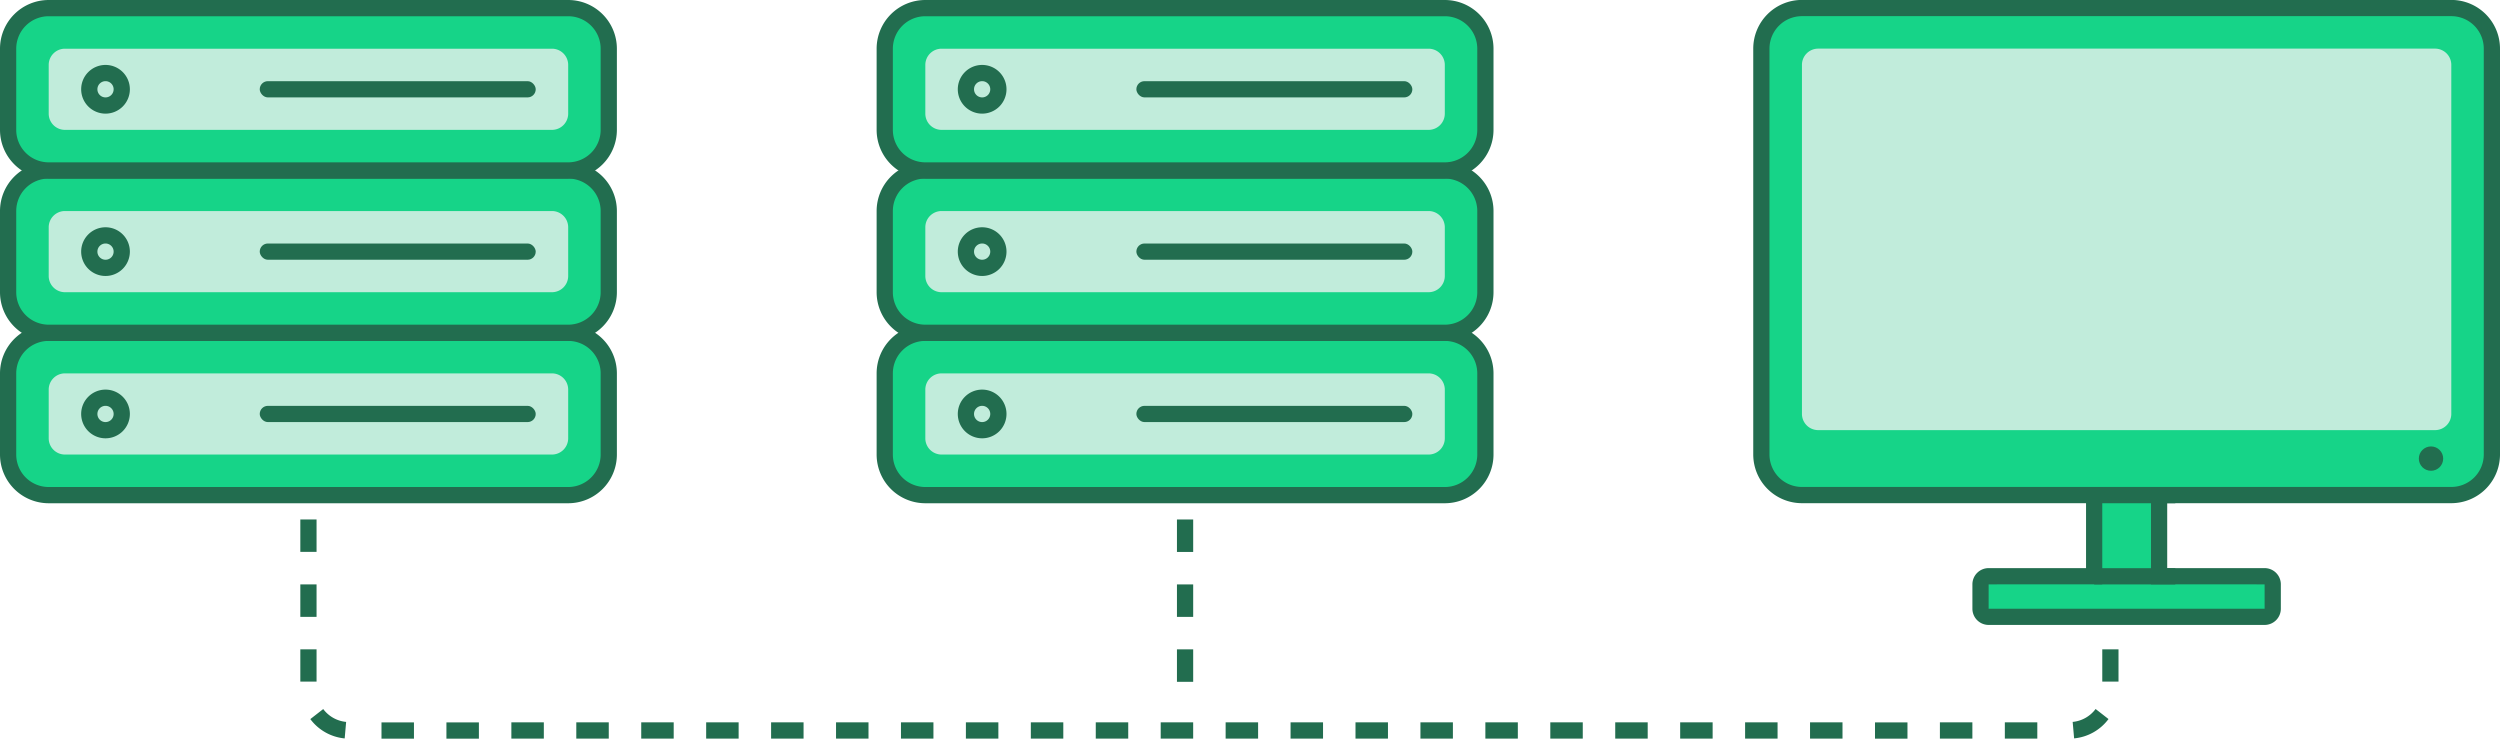 <svg id="icon" xmlns="http://www.w3.org/2000/svg" width="308" height="91" viewBox="0 0 308 91">
<defs>
    <style>
      .cls-1, .cls-4 {
        fill: #226d4f;
      }

      .cls-1, .cls-2, .cls-3 {
        fill-rule: evenodd;
      }

      .cls-2 {
        fill: #16d488;
      }

      .cls-3 {
        fill: #c1ecdb;
      }
    </style>
  </defs>
  <path class="cls-1" d="M125,75V85a6,6,0,0,1-6,6H55a6,6,0,0,1-6-6V75a6,6,0,0,1,6-6h64A6,6,0,0,1,125,75Z" transform="translate(-49 -29)"/>
  <path id="Rounded_Rectangle_2" data-name="Rounded Rectangle 2" class="cls-2" d="M123,75V85a4,4,0,0,1-4,4H55a4,4,0,0,1-4-4V75a4,4,0,0,1,4-4h64A4,4,0,0,1,123,75Z" transform="translate(-49 -29)"/>
  <path class="cls-3" d="M119,77v6a2,2,0,0,1-2,2H57a2,2,0,0,1-2-2V77a2,2,0,0,1,2-2h60A2,2,0,0,1,119,77Z" transform="translate(-49 -29)"/>
  <path class="cls-1" d="M62,77a3,3,0,1,1-3,3A3,3,0,0,1,62,77Zm0,2a1,1,0,1,1-1,1A1,1,0,0,1,62,79Z" transform="translate(-49 -29)"/>
  <path id="Shape_22_copy_4" data-name="Shape 22 copy 4" class="cls-1" d="M125,55V65a6,6,0,0,1-6,6H55a6,6,0,0,1-6-6V55a6,6,0,0,1,6-6h64A6,6,0,0,1,125,55Z" transform="translate(-49 -29)"/>
  <path id="Rounded_Rectangle_2_copy_4" data-name="Rounded Rectangle 2 copy 4" class="cls-2" d="M123,55V65a4,4,0,0,1-4,4H55a4,4,0,0,1-4-4V55a4,4,0,0,1,4-4h64A4,4,0,0,1,123,55Z" transform="translate(-49 -29)"/>
  <path id="Rectangle_52_copy_4" data-name="Rectangle 52 copy 4" class="cls-3" d="M119,57v6a2,2,0,0,1-2,2H57a2,2,0,0,1-2-2V57a2,2,0,0,1,2-2h60A2,2,0,0,1,119,57Z" transform="translate(-49 -29)"/>
  <path id="Shape_22_copy_5" data-name="Shape 22 copy 5" class="cls-1" d="M125,35V45a6,6,0,0,1-6,6H55a6,6,0,0,1-6-6V35a6,6,0,0,1,6-6h64A6,6,0,0,1,125,35Z" transform="translate(-49 -29)"/>
  <path id="Rounded_Rectangle_2_copy_5" data-name="Rounded Rectangle 2 copy 5" class="cls-2" d="M123,35V45a4,4,0,0,1-4,4H55a4,4,0,0,1-4-4V35a4,4,0,0,1,4-4h64A4,4,0,0,1,123,35Z" transform="translate(-49 -29)"/>
  <path id="Rectangle_52_copy_5" data-name="Rectangle 52 copy 5" class="cls-3" d="M119,37v6a2,2,0,0,1-2,2H57a2,2,0,0,1-2-2V37a2,2,0,0,1,2-2h60A2,2,0,0,1,119,37Z" transform="translate(-49 -29)"/>
  <path id="Ellipse_584_copy_2" data-name="Ellipse 584 copy 2" class="cls-1" d="M62,37a3,3,0,1,1-3,3A3,3,0,0,1,62,37Zm0,2a1,1,0,1,1-1,1A1,1,0,0,1,62,39Z" transform="translate(-49 -29)"/>
  <rect id="Rounded_Rectangle_4" data-name="Rounded Rectangle 4" class="cls-4" x="32" y="10" width="34" height="2" rx="1" ry="1"/>
  <rect id="Rounded_Rectangle_4_copy" data-name="Rounded Rectangle 4 copy" class="cls-4" x="32" y="30" width="34" height="2" rx="1" ry="1"/>
  <rect id="Rounded_Rectangle_4_copy_2" data-name="Rounded Rectangle 4 copy 2" class="cls-4" x="32" y="50" width="34" height="2" rx="1" ry="1"/>
  <path id="Shape_22_copy" data-name="Shape 22 copy" class="cls-1" d="M233,75V85a6,6,0,0,1-6,6H163a6,6,0,0,1-6-6V75a6,6,0,0,1,6-6h64A6,6,0,0,1,233,75Z" transform="translate(-49 -29)"/>
  <path id="Rounded_Rectangle_2_copy" data-name="Rounded Rectangle 2 copy" class="cls-2" d="M231,75V85a4,4,0,0,1-4,4H163a4,4,0,0,1-4-4V75a4,4,0,0,1,4-4h64A4,4,0,0,1,231,75Z" transform="translate(-49 -29)"/>
  <path id="Rectangle_52_copy" data-name="Rectangle 52 copy" class="cls-3" d="M227,77v6a2,2,0,0,1-2,2H165a2,2,0,0,1-2-2V77a2,2,0,0,1,2-2h60A2,2,0,0,1,227,77Z" transform="translate(-49 -29)"/>
  <path id="Ellipse_584_copy_3" data-name="Ellipse 584 copy 3" class="cls-1" d="M170,77a3,3,0,1,1-3,3A3,3,0,0,1,170,77Zm0,2a1,1,0,1,1-1,1A1,1,0,0,1,170,79Z" transform="translate(-49 -29)"/>
  <path id="Shape_22_copy_6" data-name="Shape 22 copy 6" class="cls-1" d="M233,55V65a6,6,0,0,1-6,6H163a6,6,0,0,1-6-6V55a6,6,0,0,1,6-6h64A6,6,0,0,1,233,55Z" transform="translate(-49 -29)"/>
  <path id="Rounded_Rectangle_2_copy_6" data-name="Rounded Rectangle 2 copy 6" class="cls-2" d="M231,55V65a4,4,0,0,1-4,4H163a4,4,0,0,1-4-4V55a4,4,0,0,1,4-4h64A4,4,0,0,1,231,55Z" transform="translate(-49 -29)"/>
  <path id="Rectangle_52_copy_6" data-name="Rectangle 52 copy 6" class="cls-3" d="M227,57v6a2,2,0,0,1-2,2H165a2,2,0,0,1-2-2V57a2,2,0,0,1,2-2h60A2,2,0,0,1,227,57Z" transform="translate(-49 -29)"/>
  <path id="Shape_22_copy_6-2" data-name="Shape 22 copy 6" class="cls-1" d="M233,35V45a6,6,0,0,1-6,6H163a6,6,0,0,1-6-6V35a6,6,0,0,1,6-6h64A6,6,0,0,1,233,35Z" transform="translate(-49 -29)"/>
  <path id="Rounded_Rectangle_2_copy_6-2" data-name="Rounded Rectangle 2 copy 6" class="cls-2" d="M231,35V45a4,4,0,0,1-4,4H163a4,4,0,0,1-4-4V35a4,4,0,0,1,4-4h64A4,4,0,0,1,231,35Z" transform="translate(-49 -29)"/>
  <path id="Rectangle_52_copy_6-2" data-name="Rectangle 52 copy 6" class="cls-3" d="M227,37v6a2,2,0,0,1-2,2H165a2,2,0,0,1-2-2V37a2,2,0,0,1,2-2h60A2,2,0,0,1,227,37Z" transform="translate(-49 -29)"/>
  <path id="Ellipse_584_copy_3-2" data-name="Ellipse 584 copy 3" class="cls-1" d="M170,37a3,3,0,1,1-3,3A3,3,0,0,1,170,37Zm0,2a1,1,0,1,1-1,1A1,1,0,0,1,170,39Z" transform="translate(-49 -29)"/>
  <rect id="Rounded_Rectangle_4_copy_3" data-name="Rounded Rectangle 4 copy 3" class="cls-4" x="140" y="10" width="34" height="2" rx="1" ry="1"/>
  <rect id="Rounded_Rectangle_4_copy_3-2" data-name="Rounded Rectangle 4 copy 3" class="cls-4" x="140" y="30" width="34" height="2" rx="1" ry="1"/>
  <rect id="Rounded_Rectangle_4_copy_3-3" data-name="Rounded Rectangle 4 copy 3" class="cls-4" x="140" y="50" width="34" height="2" rx="1" ry="1"/>
  <path id="Rectangle_602_copy_9" data-name="Rectangle 602 copy 9" class="cls-1" d="M194,109h2v4h-2v-4Zm0-8h2v4h-2v-4Zm0-8h2v4h-2V93Z" transform="translate(-49 -29)"/>
  <path id="Rectangle_602_copy_8" data-name="Rectangle 602 copy 8" class="cls-1" d="M108,118v2h-4v-2h4Zm-8,0v2H96v-2h4Zm-8.357-.056-0.178,2.03a5.981,5.981,0,0,1-4.233-2.382l1.589-1.238A3.992,3.992,0,0,0,91.643,117.939ZM88,100.994v4H86v-4h2Zm0,8,0,3.977H86l0-3.977h2Zm0-16v4H86V93h2Zm24,25h4v2h-4v-2Zm8,0h4v2h-4v-2Zm8,0h4v2h-4v-2Zm8,0h4v2h-4v-2Zm8,0h4v2h-4v-2Zm8,0h4v2h-4v-2Zm8,0h4v2h-4v-2Zm8,0h4v2h-4v-2Zm8,0h4v2h-4v-2Zm8,0h4v2h-4v-2Zm8,0h4v2h-4v-2Zm8,0h4v2h-4v-2Zm8,0h4v2h-4v-2Zm8,0h4v2h-4v-2Zm8,0h4v2h-4v-2Zm8,0h4v2h-4v-2Zm8,0h4v2h-4v-2Zm8,0h4v2h-4v-2Zm8,0h4v2h-4v-2Zm8,0h4v2h-4v-2Zm8,0h4v2h-4v-2Zm16,0v2h4v-2h-4Zm8,0v2h4v-2h-4Zm8.357-.056,0.178,2.03a5.98,5.98,0,0,0,4.233-2.382l-1.59-1.238A3.991,3.991,0,0,1,304.357,117.939ZM308,108.994l0,3.977h2l0-3.977h-2ZM280,118h4v2h-4v-2Z" transform="translate(-49 -29)"/>
  <path id="Rectangle_44_copy" data-name="Rectangle 44 copy" class="cls-1" d="M351,90.992H316v8h12a2,2,0,0,1,2,2v3a2,2,0,0,1-2,2H294a2,2,0,0,1-2-2v-3a2,2,0,0,1,2-2h12v-8H271a6,6,0,0,1-6-6v-50a6,6,0,0,1,6-6h80a6,6,0,0,1,6,6v50A6,6,0,0,1,351,90.992Z" transform="translate(-49 -29)"/>
  <path id="Rectangle_20_copy" data-name="Rectangle 20 copy" class="cls-2" d="M271,30.991h80a4,4,0,0,1,4,4v50a4,4,0,0,1-4,4H271a4,4,0,0,1-4-4v-50A4,4,0,0,1,271,30.991Z" transform="translate(-49 -29)"/>
  <path id="Rectangle_20_copy-2" data-name="Rectangle 20 copy" class="cls-2" d="M328,104H294v-1.006h0V101h0.979c0.007,0,.014-0.007.021-0.007h13v-12h6v12h13c0.007,0,.014.007,0.021,0.007H328v3Z" transform="translate(-49 -29)"/>
  <path id="Rectangle_46_copy" data-name="Rectangle 46 copy" class="cls-1" d="M306,89h11v2H306V89Zm1,10h10v2H307V99Z" transform="translate(-49 -29)"/>
  <path id="Rectangle_42_copy" data-name="Rectangle 42 copy" class="cls-3" d="M273,34.991h76a2,2,0,0,1,2,2v43a2,2,0,0,1-2,2H273a2,2,0,0,1-2-2v-43A2,2,0,0,1,273,34.991Z" transform="translate(-49 -29)"/>
  <circle id="Ellipse_3_copy" data-name="Ellipse 3 copy" class="cls-4" cx="299.5" cy="56.5" r="1.5"/>
  <path id="Ellipse_584_copy" data-name="Ellipse 584 copy" class="cls-1" d="M62,57a3,3,0,1,1-3,3A3,3,0,0,1,62,57Zm0,2a1,1,0,1,1-1,1A1,1,0,0,1,62,59Z" transform="translate(-49 -29)"/>
  <path id="Ellipse_584_copy_4" data-name="Ellipse 584 copy 4" class="cls-1" d="M170,57a3,3,0,1,1-3,3A3,3,0,0,1,170,57Zm0,2a1,1,0,1,1-1,1A1,1,0,0,1,170,59Z" transform="translate(-49 -29)"/>
</svg>
